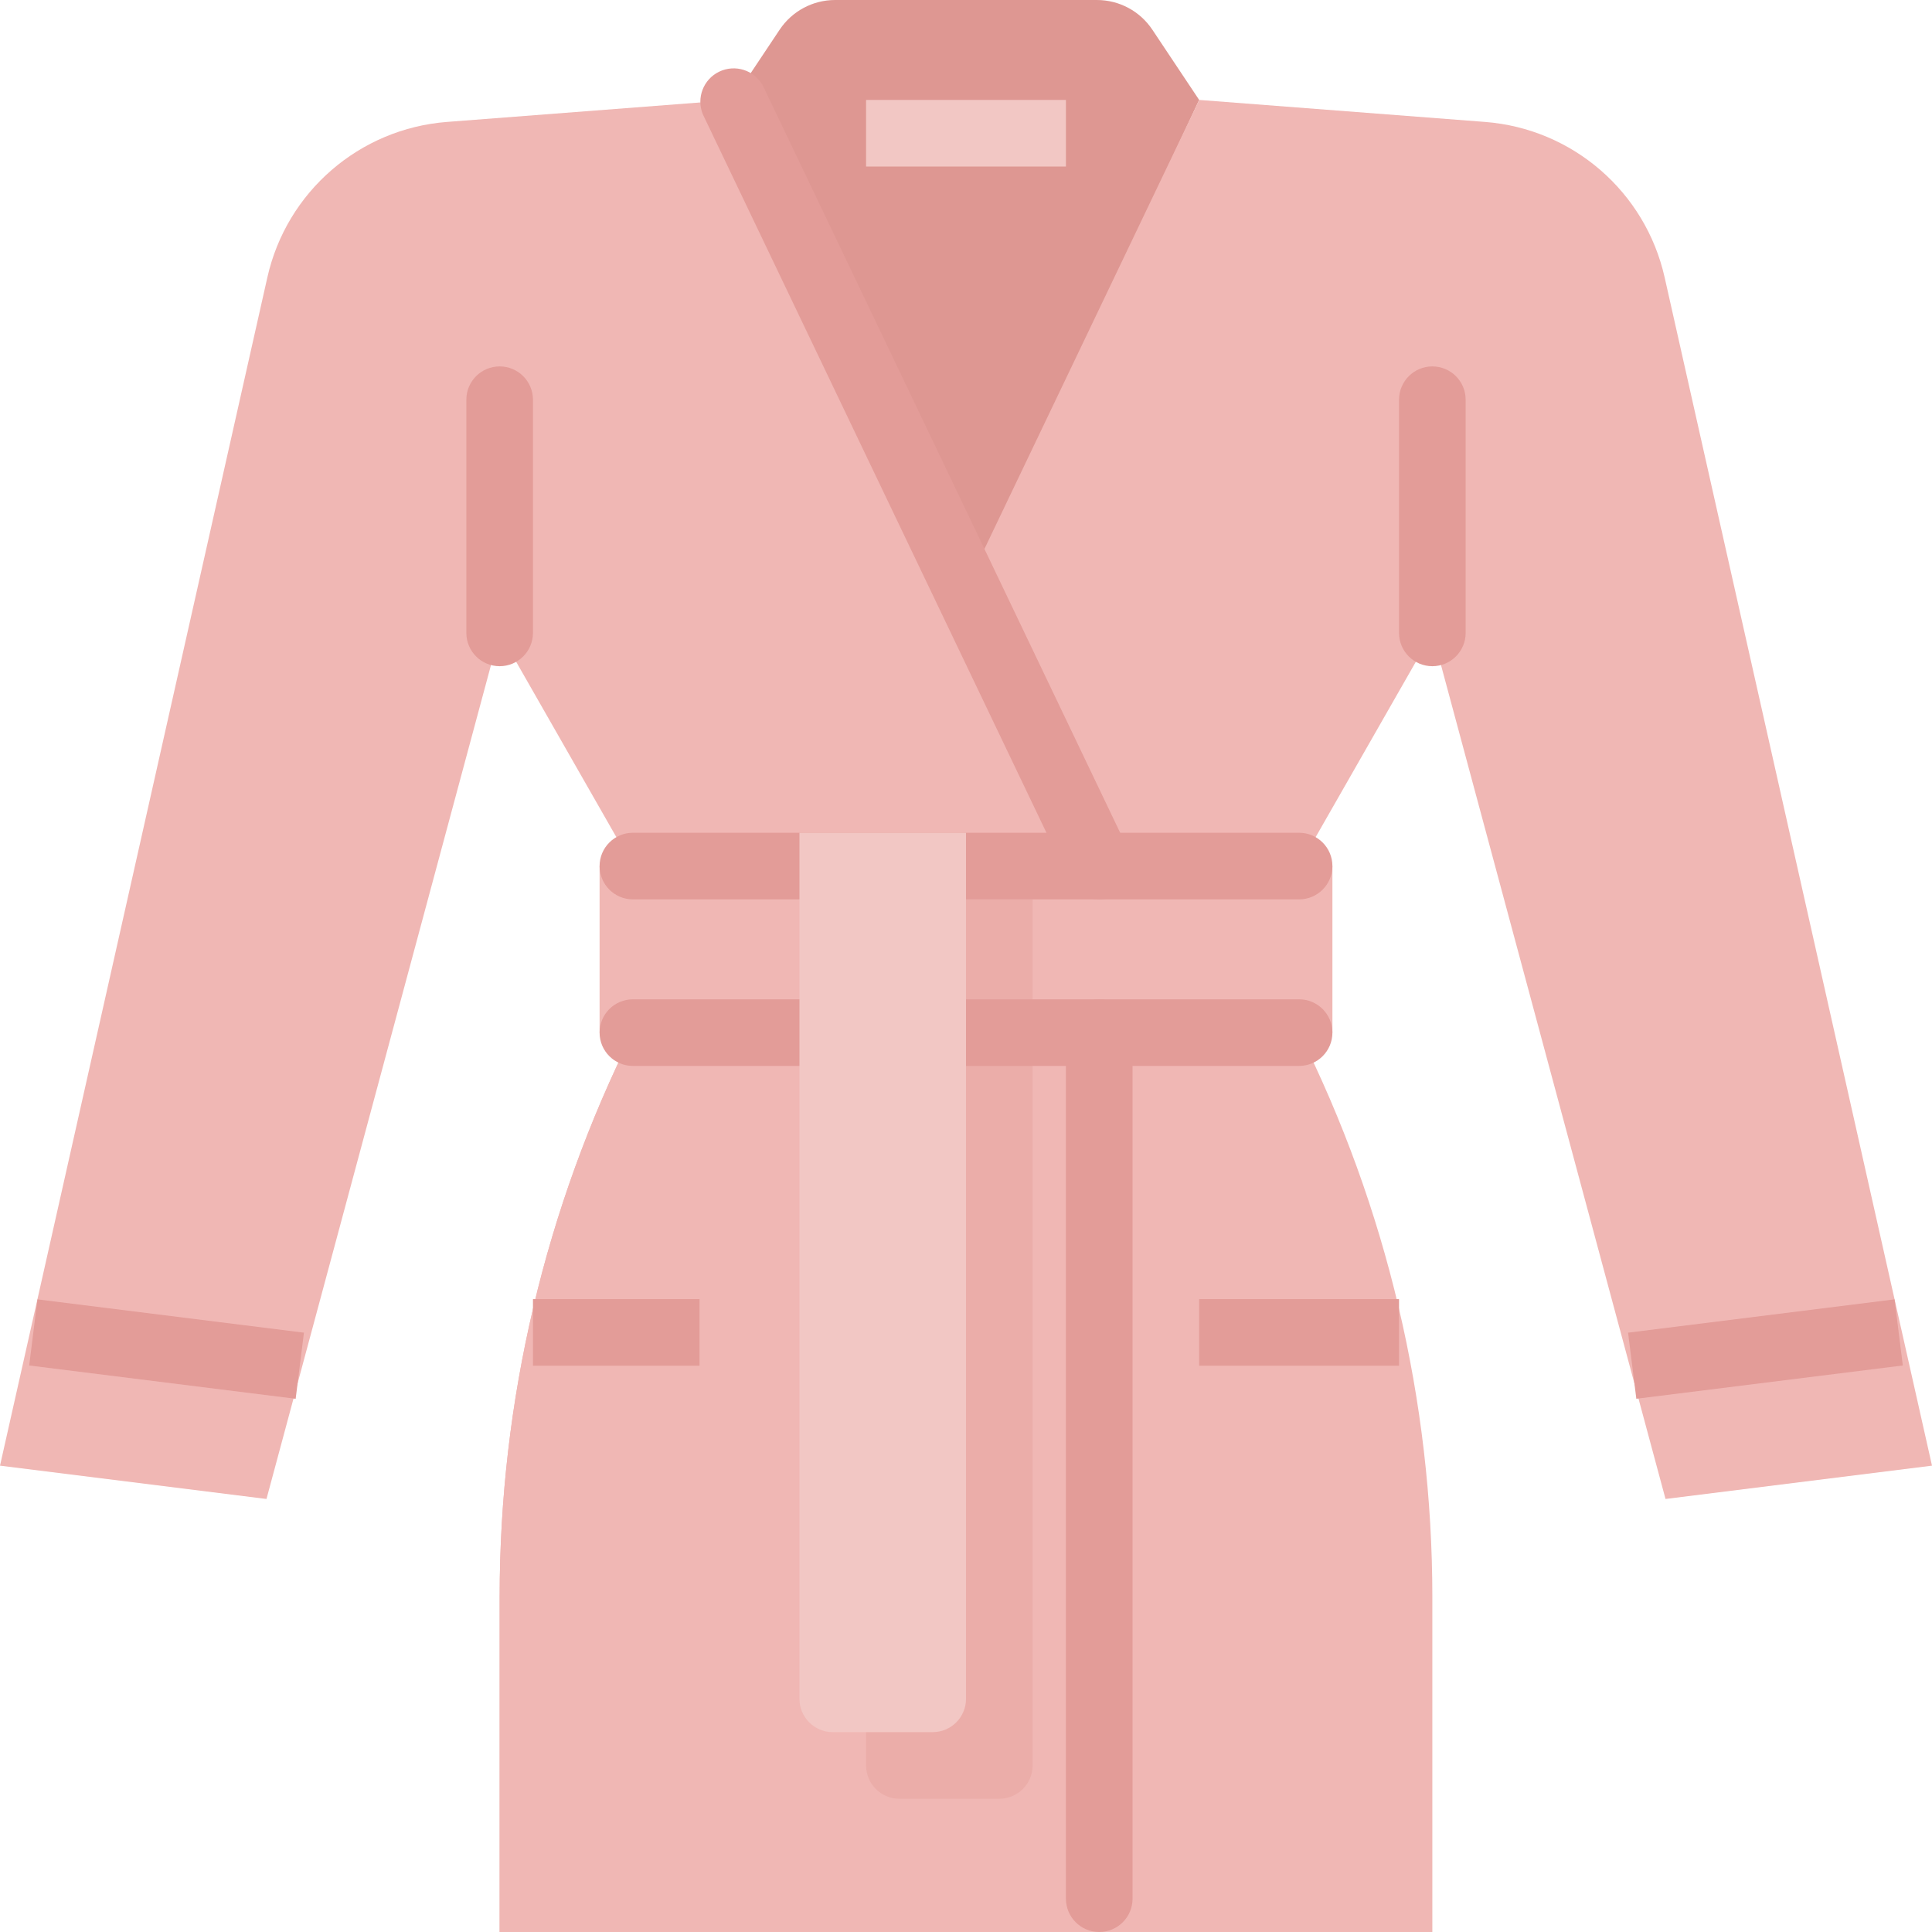 <svg height="464pt" viewBox="0 0 464 464" width="464pt" xmlns="http://www.w3.org/2000/svg"><path d="m176 24 11.246-16.871c2.969-4.453 7.965-7.129 13.312-7.129h62.883c5.348 0 10.344 2.676 13.312 7.129l11.246 16.871-56 120zm0 0" fill="#de9792"/><g fill="#f0b7b4"><path d="m464 352-64.215-285.398c-4.629-20.566-22.129-35.703-43.145-37.32l-68.641-5.281-88 184h112l32-56 56 208zm0 0"/><path d="m152 248h160c21.047 42.086 32 88.496 32 135.551v80.449h-224v-80.449c0-47.055 10.953-93.465 32-135.551zm0 0"/><path d="m152 248h112v216h-144v-80.449c0-47.055 10.953-93.465 32-135.551zm0 0"/><path d="m144 208h176v40h-176zm0 0"/></g><path d="m344 88c4.418 0 8 3.582 8 8v56c0 4.418-3.582 8-8 8s-8-3.582-8-8v-56c0-4.418 3.582-8 8-8zm0 0" fill="#e39c98"/><path d="m0 352 64.215-285.398c4.629-20.566 22.129-35.703 43.145-37.32l68.641-5.281 88 184h-112l-32-56-56 208zm0 0" fill="#f0b7b4"/><path d="m120 88c4.418 0 8 3.582 8 8v56c0 4.418-3.582 8-8 8s-8-3.582-8-8v-56c0-4.418 3.582-8 8-8zm0 0" fill="#e39c98"/><path d="m128 312h40v16h-40zm0 0" fill="#e39c98"/><path d="m288 312h48v16h-48zm0 0" fill="#e39c98"/><path d="m208 24h48v16h-48zm0 0" fill="#f2c7c4"/><path d="m7.012 327.941 1.984-15.879 64 8-1.988 15.879zm0 0" fill="#e39c98"/><path d="m391.008 320.062 64-8 1.984 15.879-64 7.996zm0 0" fill="#e39c98"/><path d="m264 216c-3.074-.004-5.871-1.773-7.199-4.543l-88-184c-1.609-3.922.117-8.418 3.938-10.25 3.82-1.832 8.41-.371 10.461 3.336l88 184c1.188 2.477 1.02 5.391-.441 7.715-1.461 2.324-4.012 3.738-6.758 3.742zm0 0" fill="#e39c98"/><path d="m264 464c-4.418 0-8-3.582-8-8v-208c0-4.418 3.582-8 8-8s8 3.582 8 8v208c0 4.418-3.582 8-8 8zm0 0" fill="#e39c98"/><path d="m208 216h40v208c0 4.418-3.582 8-8 8h-24c-4.418 0-8-3.582-8-8zm0 0" fill="#ebada9"/><path d="m152 240h160c4.418 0 8 3.582 8 8s-3.582 8-8 8h-160c-4.418 0-8-3.582-8-8s3.582-8 8-8zm0 0" fill="#e39c98"/><path d="m152 200h160c4.418 0 8 3.582 8 8s-3.582 8-8 8h-160c-4.418 0-8-3.582-8-8s3.582-8 8-8zm0 0" fill="#e39c98"/><path d="m192 200h40v208c0 4.418-3.582 8-8 8h-24c-4.418 0-8-3.582-8-8zm0 0" fill="#f2c7c4"/></svg>